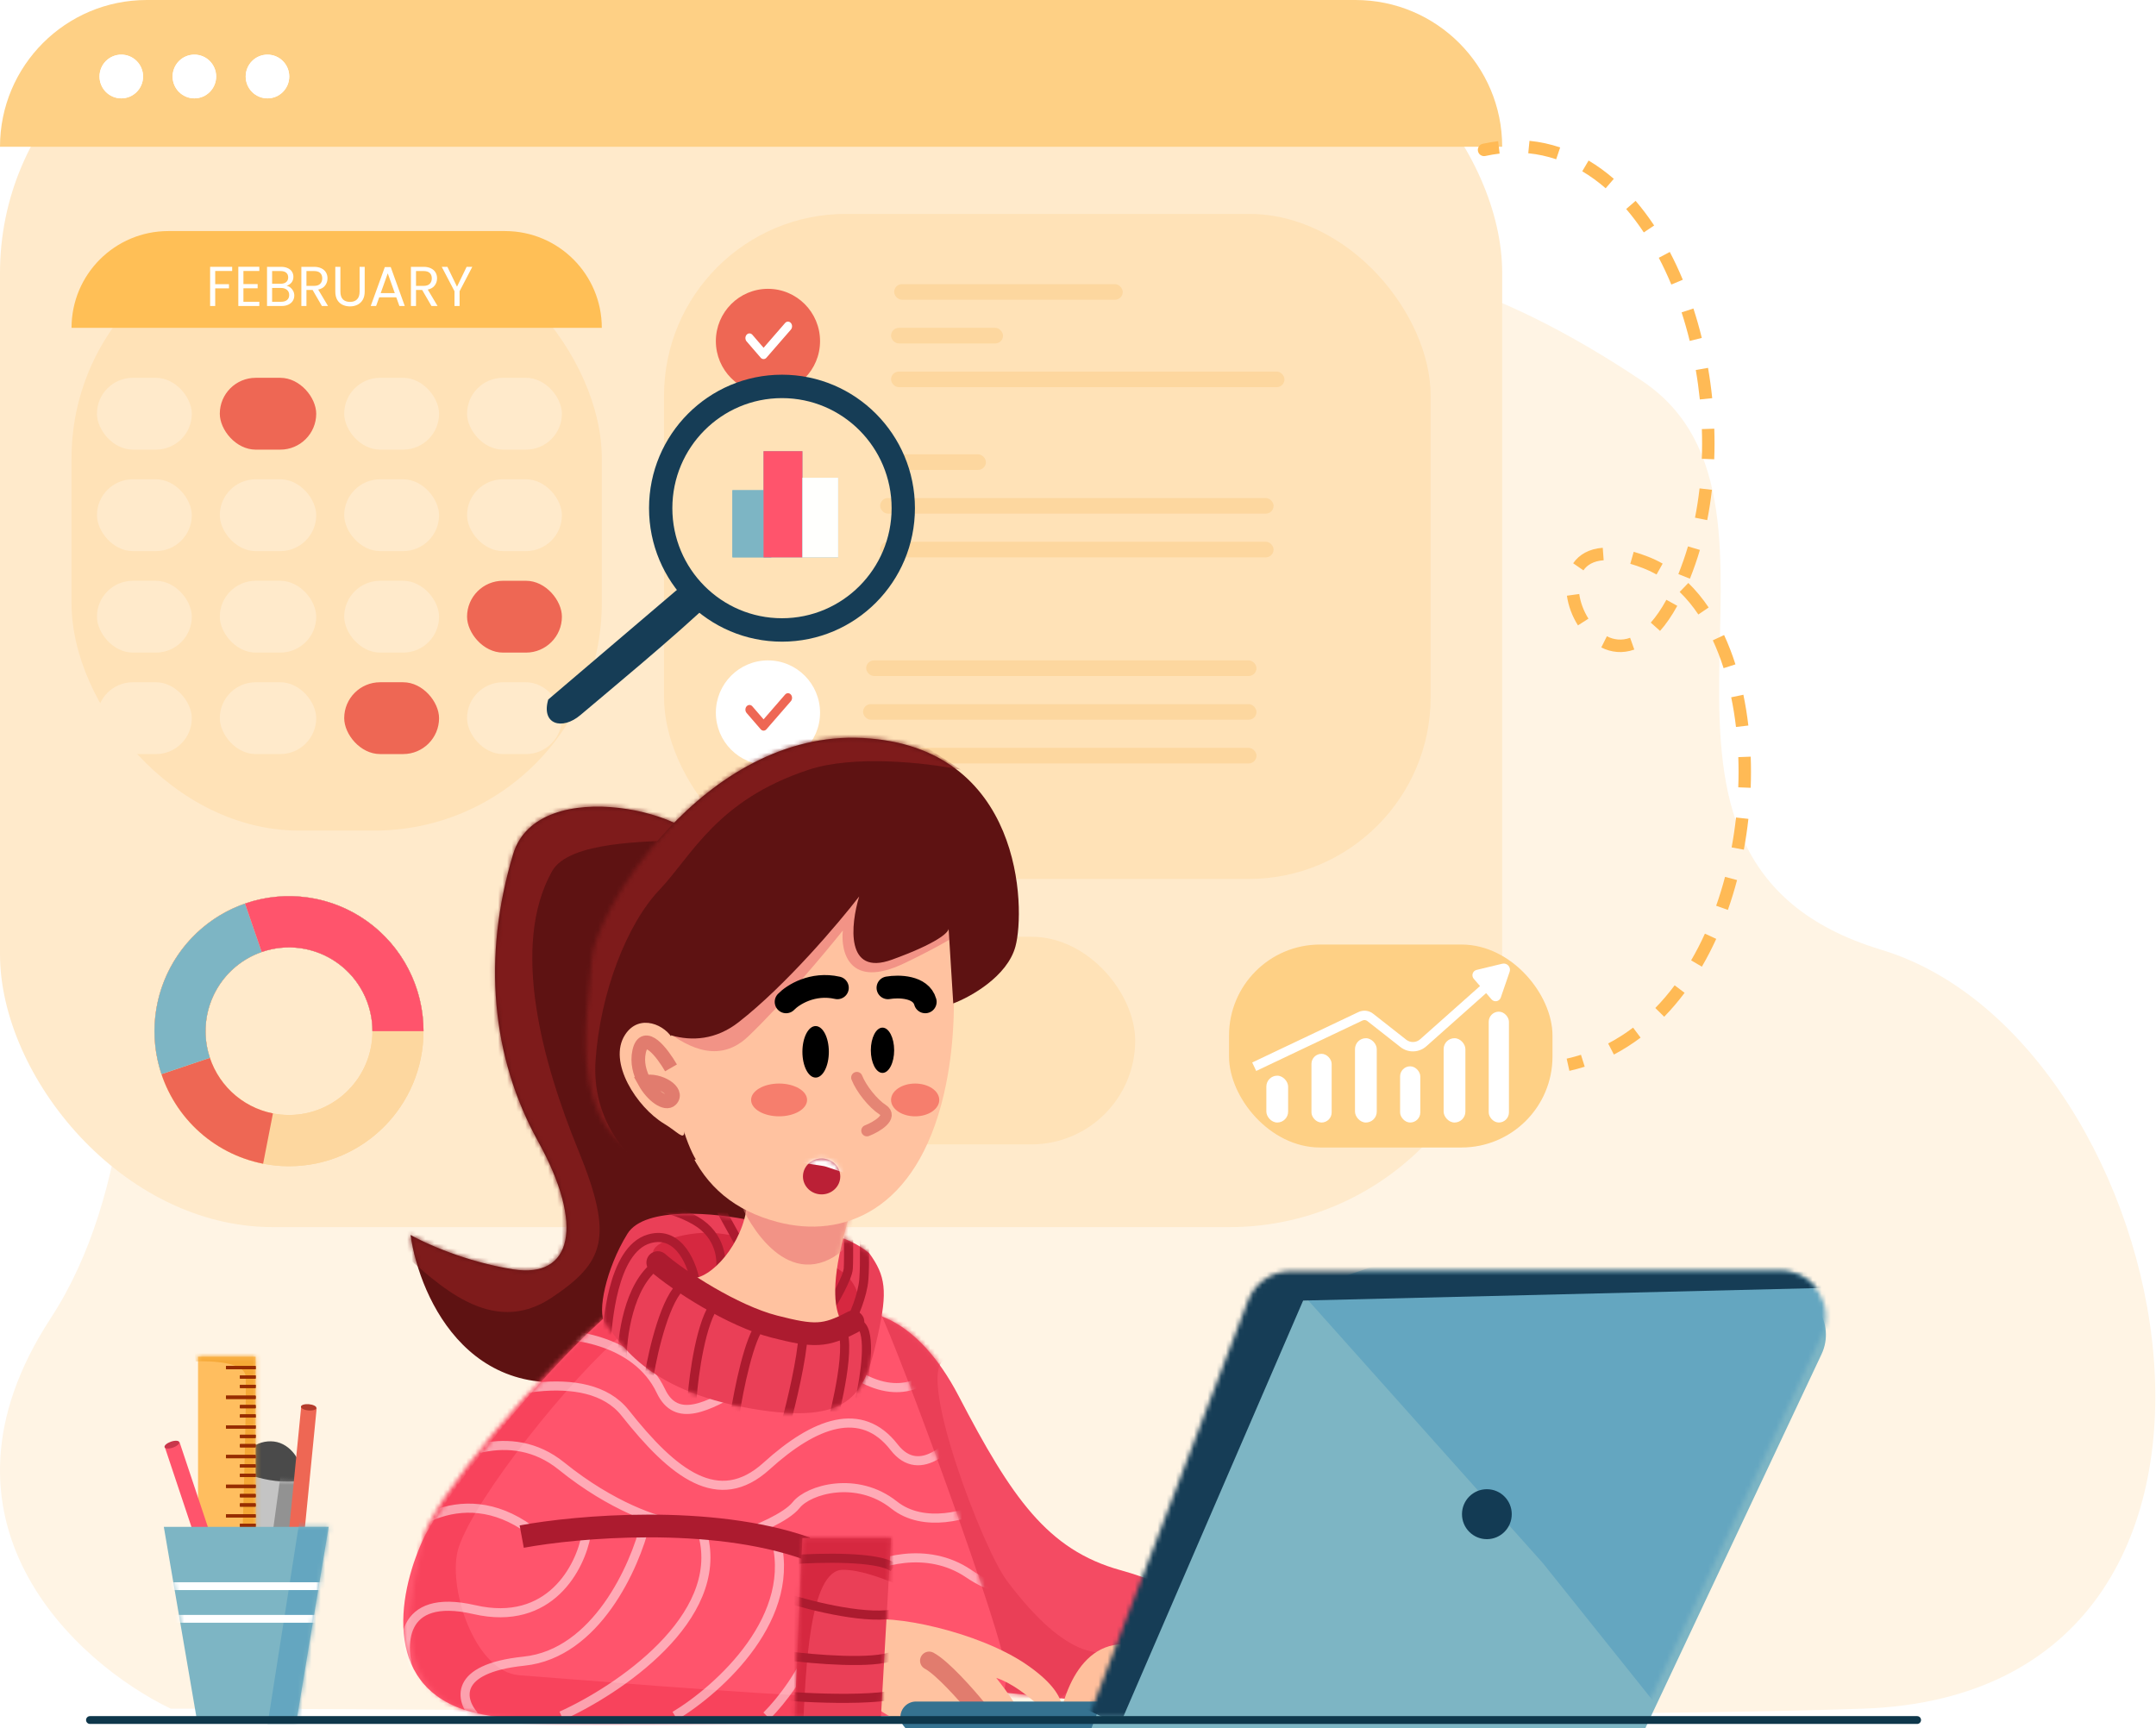 <svg width="474" height="380" viewBox="0 0 474 380" fill="none" xmlns="http://www.w3.org/2000/svg">
<path d="M11.136 289.872C-17.895 334.369 16.634 365.636 37.528 375.708C128.582 375.708 330.483 378.454 409.66 375.708C508.631 372.274 479.599 228.758 413.619 208.844C347.638 188.93 402.053 111.225 361.027 83.762C230.258 -3.776 208.419 153.91 71.838 142.236C9.419 136.901 47.425 234.251 11.136 289.872Z" fill="#FFF4E4"/>
<rect width="330.258" height="269.823" rx="60" fill="#FFEACB"/>
<path d="M0 32.269C0 14.447 14.447 0 32.269 0H297.989C315.811 0 330.258 14.447 330.258 32.269H0Z" fill="#FED085"/>
<ellipse cx="26.667" cy="16.821" rx="4.786" ry="4.806" fill="white"/>
<ellipse cx="26.667" cy="16.821" rx="4.786" ry="4.806" fill="white"/>
<ellipse cx="42.735" cy="16.821" rx="4.786" ry="4.806" fill="white"/>
<ellipse cx="42.735" cy="16.821" rx="4.786" ry="4.806" fill="white"/>
<ellipse cx="58.804" cy="16.821" rx="4.786" ry="4.806" fill="white"/>
<ellipse cx="58.804" cy="16.821" rx="4.786" ry="4.806" fill="white"/>
<rect x="145.984" y="47.03" width="168.548" height="146.24" rx="40" fill="#FFE2B7"/>
<rect x="196.582" y="62.478" width="50.257" height="3.433" rx="1.716" fill="#FDD79F"/>
<rect x="195.899" y="72.09" width="24.616" height="3.433" rx="1.716" fill="#FDD79F"/>
<rect x="195.899" y="81.702" width="86.496" height="3.433" rx="1.716" fill="#FDD79F"/>
<rect x="194.189" y="99.896" width="22.564" height="3.433" rx="1.716" fill="#FDD79F"/>
<rect x="193.505" y="109.508" width="86.496" height="3.433" rx="1.716" fill="#FDD79F"/>
<rect x="193.505" y="119.12" width="86.496" height="3.433" rx="1.716" fill="#FDD79F"/>
<rect x="190.428" y="145.21" width="85.812" height="3.433" rx="1.716" fill="#FDD79F"/>
<rect x="189.745" y="154.822" width="86.496" height="3.433" rx="1.716" fill="#FDD79F"/>
<rect x="189.745" y="164.434" width="86.496" height="3.433" rx="1.716" fill="#FDD79F"/>
<ellipse cx="168.836" cy="156.71" rx="11.453" ry="11.5" fill="white"/>
<ellipse cx="168.836" cy="75.008" rx="11.453" ry="11.5" fill="#EE6754"/>
<path fill-rule="evenodd" clip-rule="evenodd" d="M168.506 78.654C168.157 79.056 167.59 79.056 167.241 78.654L164.141 75.065C163.792 74.663 163.792 74.011 164.141 73.609C164.491 73.207 165.057 73.207 165.406 73.609L167.873 76.47L172.608 71.019C172.958 70.617 173.524 70.617 173.874 71.019C174.223 71.421 174.223 72.073 173.874 72.475L168.506 78.654Z" fill="white"/>
<path fill-rule="evenodd" clip-rule="evenodd" d="M168.506 160.356C168.157 160.759 167.59 160.759 167.241 160.356L164.141 156.767C163.792 156.365 163.792 155.713 164.141 155.311C164.491 154.909 165.057 154.909 165.406 155.311L167.873 158.172L172.608 152.721C172.958 152.319 173.524 152.319 173.874 152.721C174.223 153.123 174.223 153.775 173.874 154.177L168.506 160.356Z" fill="#EE6754"/>
<rect x="15.727" y="50.806" width="116.582" height="131.822" rx="50" fill="#FFE2B7"/>
<path d="M15.727 72.09C15.727 60.335 25.256 50.806 37.01 50.806H111.025C122.779 50.806 132.308 60.335 132.308 72.09H15.727Z" fill="#FFBF56"/>
<path d="M51.043 58.67V59.585H47.314V62.489H50.342V63.404H47.314V67.284H46.194V58.67H51.043Z" fill="white"/>
<path d="M53.516 59.585V62.464H56.642V63.391H53.516V66.357H57.011V67.284H52.396V58.658H57.011V59.585H53.516Z" fill="white"/>
<path d="M63.001 62.847C63.313 62.897 63.596 63.025 63.851 63.231C64.113 63.437 64.318 63.692 64.466 63.997C64.622 64.302 64.7 64.627 64.7 64.973C64.7 65.41 64.589 65.805 64.368 66.159C64.146 66.505 63.822 66.781 63.395 66.987C62.977 67.185 62.48 67.284 61.906 67.284H58.706V58.67H61.783C62.365 58.67 62.862 58.769 63.272 58.967C63.682 59.157 63.99 59.416 64.195 59.746C64.4 60.075 64.503 60.446 64.503 60.858C64.503 61.369 64.363 61.793 64.084 62.131C63.814 62.46 63.453 62.699 63.001 62.847ZM59.826 62.39H61.709C62.234 62.39 62.64 62.267 62.928 62.02C63.215 61.772 63.358 61.43 63.358 60.994C63.358 60.557 63.215 60.215 62.928 59.968C62.64 59.721 62.226 59.597 61.684 59.597H59.826V62.39ZM61.807 66.357C62.365 66.357 62.8 66.225 63.112 65.962C63.424 65.698 63.58 65.332 63.58 64.862C63.58 64.384 63.416 64.009 63.087 63.737C62.759 63.457 62.32 63.317 61.771 63.317H59.826V66.357H61.807Z" fill="white"/>
<path d="M70.771 67.284L68.728 63.762H67.374V67.284H66.254V58.67H69.023C69.671 58.67 70.217 58.782 70.66 59.004C71.112 59.227 71.448 59.527 71.669 59.906C71.891 60.285 72.002 60.718 72.002 61.204C72.002 61.797 71.829 62.32 71.485 62.773C71.148 63.227 70.64 63.527 69.959 63.675L72.112 67.284H70.771ZM67.374 62.86H69.023C69.63 62.86 70.086 62.712 70.389 62.415C70.693 62.11 70.845 61.706 70.845 61.204C70.845 60.693 70.693 60.298 70.389 60.017C70.094 59.737 69.639 59.597 69.023 59.597H67.374V62.86Z" fill="white"/>
<path d="M74.837 58.67V64.12C74.837 64.887 75.022 65.455 75.391 65.826C75.769 66.197 76.29 66.382 76.954 66.382C77.611 66.382 78.124 66.197 78.493 65.826C78.87 65.455 79.059 64.887 79.059 64.12V58.67H80.179V64.108C80.179 64.825 80.035 65.43 79.748 65.925C79.461 66.411 79.071 66.773 78.579 67.012C78.095 67.251 77.549 67.371 76.942 67.371C76.335 67.371 75.785 67.251 75.293 67.012C74.809 66.773 74.423 66.411 74.136 65.925C73.857 65.43 73.717 64.825 73.717 64.108V58.67H74.837Z" fill="white"/>
<path d="M87.118 65.369H83.377L82.687 67.284H81.506L84.607 58.72H85.9L88.989 67.284H87.807L87.118 65.369ZM86.798 64.454L85.247 60.104L83.697 64.454H86.798Z" fill="white"/>
<path d="M94.858 67.284L92.815 63.762H91.461V67.284H90.341V58.67H93.11C93.758 58.67 94.304 58.782 94.747 59.004C95.198 59.227 95.535 59.527 95.756 59.906C95.978 60.285 96.088 60.718 96.088 61.204C96.088 61.797 95.916 62.32 95.572 62.773C95.235 63.227 94.726 63.527 94.045 63.675L96.199 67.284H94.858ZM91.461 62.86H93.11C93.717 62.86 94.172 62.712 94.476 62.415C94.78 62.11 94.931 61.706 94.931 61.204C94.931 60.693 94.78 60.298 94.476 60.017C94.181 59.737 93.725 59.597 93.11 59.597H91.461V62.86Z" fill="white"/>
<path d="M103.835 58.67L101.041 64.034V67.284H99.921V64.034L97.115 58.67H98.358L100.475 63.033L102.592 58.67H103.835Z" fill="white"/>
<rect x="21.314" y="83.075" width="20.855" height="15.791" rx="7.896" fill="#FFEACB"/>
<rect x="48.323" y="83.075" width="21.197" height="15.791" rx="7.896" fill="#EE6754"/>
<rect x="75.674" y="83.075" width="20.855" height="15.791" rx="7.896" fill="#FFEACB"/>
<rect x="102.682" y="83.075" width="20.855" height="15.791" rx="7.896" fill="#FFEACB"/>
<rect x="21.314" y="105.389" width="20.855" height="15.791" rx="7.896" fill="#FFEACB"/>
<rect x="48.323" y="105.389" width="21.197" height="15.791" rx="7.896" fill="#FFEACB"/>
<rect x="75.674" y="105.389" width="20.855" height="15.791" rx="7.896" fill="#FFEACB"/>
<rect x="102.682" y="105.389" width="20.855" height="15.791" rx="7.896" fill="#FFEACB"/>
<rect x="21.314" y="127.703" width="20.855" height="15.791" rx="7.896" fill="#FFEACB"/>
<rect x="48.323" y="127.703" width="21.197" height="15.791" rx="7.896" fill="#FFEACB"/>
<rect x="75.674" y="127.703" width="20.855" height="15.791" rx="7.896" fill="#FFEACB"/>
<rect x="102.682" y="127.703" width="20.855" height="15.791" rx="7.896" fill="#EE6754"/>
<rect x="21.314" y="150.016" width="20.855" height="15.791" rx="7.896" fill="#FFEACB"/>
<rect x="48.323" y="150.016" width="21.197" height="15.791" rx="7.896" fill="#FFEACB"/>
<rect x="75.674" y="150.016" width="20.855" height="15.791" rx="7.896" fill="#EE6754"/>
<rect x="102.682" y="150.016" width="20.855" height="15.791" rx="7.896" fill="#FFEACB"/>
<rect x="155.556" y="205.972" width="94.018" height="45.657" rx="22.828" fill="#FFE2B7"/>
<rect x="161.026" y="107.792" width="8.547" height="14.761" fill="#7DB5C4"/>
<rect x="161.026" y="107.792" width="8.547" height="14.761" fill="#7DB5C4"/>
<rect x="167.864" y="99.21" width="8.547" height="23.343" fill="#7DB5C4"/>
<rect x="167.864" y="99.21" width="8.547" height="23.343" fill="#FF546C"/>
<rect x="176.411" y="105.046" width="7.863" height="17.508" fill="#7DB5C4"/>
<rect x="176.411" y="105.046" width="7.863" height="17.508" fill="#FFFFFD"/>
<path d="M93.11 226.741C93.11 243.14 79.87 256.435 63.537 256.435C47.204 256.435 33.964 243.14 33.964 226.741C33.964 210.341 47.204 197.046 63.537 197.046C79.87 197.046 93.11 210.341 93.11 226.741ZM45.19 226.741C45.19 236.915 53.404 245.163 63.537 245.163C73.67 245.163 81.884 236.915 81.884 226.741C81.884 216.566 73.67 208.318 63.537 208.318C53.404 208.318 45.19 216.566 45.19 226.741Z" fill="#FDD79F"/>
<path d="M93.11 226.741C93.11 243.14 79.87 256.435 63.537 256.435C47.204 256.435 33.964 243.14 33.964 226.741C33.964 210.341 47.204 197.046 63.537 197.046C79.87 197.046 93.11 210.341 93.11 226.741ZM45.19 226.741C45.19 236.915 53.404 245.163 63.537 245.163C73.67 245.163 81.884 236.915 81.884 226.741C81.884 216.566 73.67 208.318 63.537 208.318C53.404 208.318 45.19 216.566 45.19 226.741Z" fill="#FDD79F"/>
<path d="M93.11 226.741C93.11 221.112 91.517 215.6 88.516 210.846C85.516 206.091 81.231 202.292 76.162 199.889C71.094 197.486 65.449 196.579 59.886 197.273C54.324 197.968 49.073 200.236 44.745 203.813C40.416 207.389 37.19 212.127 35.441 217.475C33.692 222.822 33.492 228.559 34.865 234.015C36.239 239.472 39.128 244.425 43.197 248.296C47.266 252.167 52.347 254.797 57.848 255.88L60.007 244.819C56.595 244.147 53.442 242.516 50.918 240.114C48.393 237.712 46.601 234.64 45.749 231.254C44.897 227.868 45.02 224.31 46.106 220.992C47.191 217.674 49.193 214.735 51.878 212.516C54.563 210.297 57.821 208.89 61.272 208.459C64.723 208.028 68.225 208.591 71.37 210.081C74.515 211.572 77.173 213.93 79.034 216.879C80.896 219.829 81.884 223.249 81.884 226.741H93.11Z" fill="#FDD79F"/>
<path d="M93.11 226.741C93.11 221.112 91.517 215.6 88.516 210.846C85.516 206.091 81.231 202.292 76.162 199.889C71.094 197.486 65.449 196.579 59.886 197.273C54.324 197.968 49.073 200.236 44.745 203.813C40.416 207.389 37.19 212.127 35.441 217.475C33.692 222.822 33.492 228.559 34.865 234.015C36.239 239.472 39.128 244.425 43.197 248.296C47.266 252.167 52.347 254.797 57.848 255.88L60.007 244.819C56.595 244.147 53.442 242.516 50.918 240.114C48.393 237.712 46.601 234.64 45.749 231.254C44.897 227.868 45.02 224.31 46.106 220.992C47.191 217.674 49.193 214.735 51.878 212.516C54.563 210.297 57.821 208.89 61.272 208.459C64.723 208.028 68.225 208.591 71.37 210.081C74.515 211.572 77.173 213.93 79.034 216.879C80.896 219.829 81.884 223.249 81.884 226.741H93.11Z" fill="#EE6754"/>
<path d="M93.11 226.741C93.11 222.436 92.178 218.184 90.379 214.277C88.579 210.37 85.956 206.903 82.69 204.115C79.423 201.328 75.593 199.286 71.463 198.133C67.333 196.979 63.003 196.741 58.772 197.434C54.542 198.128 50.512 199.736 46.962 202.149C43.412 204.561 40.426 207.72 38.213 211.406C35.999 215.092 34.61 219.217 34.141 223.495C33.673 227.773 34.136 232.103 35.499 236.184L46.142 232.599C45.296 230.068 45.009 227.381 45.3 224.727C45.59 222.073 46.452 219.513 47.825 217.227C49.199 214.94 51.051 212.98 53.254 211.484C55.456 209.987 57.956 208.989 60.581 208.559C63.206 208.128 65.892 208.276 68.454 208.992C71.016 209.708 73.393 210.974 75.419 212.704C77.446 214.433 79.073 216.584 80.19 219.008C81.306 221.432 81.884 224.07 81.884 226.741H93.11Z" fill="#FDD79F"/>
<path d="M93.11 226.741C93.11 222.436 92.178 218.184 90.379 214.277C88.579 210.37 85.956 206.903 82.69 204.115C79.423 201.328 75.593 199.286 71.463 198.133C67.333 196.979 63.003 196.741 58.772 197.434C54.542 198.128 50.512 199.736 46.962 202.149C43.412 204.561 40.426 207.72 38.213 211.406C35.999 215.092 34.61 219.217 34.141 223.495C33.673 227.773 34.136 232.103 35.499 236.184L46.142 232.599C45.296 230.068 45.009 227.381 45.3 224.727C45.59 222.073 46.452 219.513 47.825 217.227C49.199 214.94 51.051 212.98 53.254 211.484C55.456 209.987 57.956 208.989 60.581 208.559C63.206 208.128 65.892 208.276 68.454 208.992C71.016 209.708 73.393 210.974 75.419 212.704C77.446 214.433 79.073 216.584 80.19 219.008C81.306 221.432 81.884 224.07 81.884 226.741H93.11Z" fill="#7DB5C4"/>
<path d="M93.11 226.741C93.11 222.007 91.983 217.343 89.823 213.136C87.663 208.928 84.533 205.3 80.694 202.554C76.854 199.808 72.417 198.024 67.751 197.349C63.085 196.675 58.326 197.13 53.871 198.677L57.54 209.33C60.304 208.37 63.257 208.088 66.151 208.506C69.046 208.924 71.799 210.032 74.181 211.735C76.563 213.439 78.505 215.69 79.845 218.3C81.185 220.91 81.884 223.804 81.884 226.741H93.11Z" fill="#FDD79F"/>
<path d="M93.11 226.741C93.11 222.007 91.983 217.343 89.823 213.136C87.663 208.928 84.533 205.3 80.694 202.554C76.854 199.808 72.417 198.024 67.751 197.349C63.085 196.675 58.326 197.13 53.871 198.677L57.54 209.33C60.304 208.37 63.257 208.088 66.151 208.506C69.046 208.924 71.799 210.032 74.181 211.735C76.563 213.439 78.505 215.69 79.845 218.3C81.185 220.91 81.884 223.804 81.884 226.741H93.11Z" fill="#FF546C"/>
<path d="M210.771 306.974C201.471 289.123 190.258 287.407 185.813 288.78H182.394L209.232 370.997L246.326 374.773L263.762 355.034C263.306 353.26 259.181 348.82 246.326 345.25C230.258 340.788 222.395 329.287 210.771 306.974Z" fill="#F44B63"/>
<mask id="mask0_81_3467" style="mask-type:alpha" maskUnits="userSpaceOnUse" x="182" y="288" width="82" height="87">
<path d="M210.771 306.974C201.471 289.123 190.258 287.406 185.813 288.78H182.394L209.232 370.997L246.326 374.773L263.762 355.034C263.306 353.26 259.181 348.82 246.326 345.25C230.258 340.787 222.395 329.287 210.771 306.974Z" fill="#F44B63"/>
</mask>
<g mask="url(#mask0_81_3467)">
<path d="M221.369 347.577C235.386 366.286 242.395 362.682 243.42 363.712L230.942 375.555C226.098 374.354 216.343 371.779 216.07 371.092C215.796 370.406 195.215 316.109 184.958 289.047L197.95 285.614C202.907 288.818 211.728 296.016 207.352 299.174C201.882 303.122 216.025 340.445 221.369 347.577Z" fill="#EA3F57"/>
</g>
<path d="M112.821 187.79C118.291 169.665 155.215 178.865 155.215 187.79C182.565 226.238 172.993 289.403 134.702 301.761C104.069 311.648 92.308 285.741 90.257 271.552C93.448 273.383 102.428 277.457 112.821 279.105C125.813 281.164 128.548 269.493 118.291 250.955C108.035 232.418 105.984 210.447 112.821 187.79Z" fill="#5E1212"/>
<mask id="mask1_81_3467" style="mask-type:alpha" maskUnits="userSpaceOnUse" x="90" y="177" width="81" height="127">
<path d="M112.821 187.79C118.291 169.665 155.215 178.865 155.215 187.79C182.565 226.238 172.993 289.403 134.702 301.761C104.069 311.648 92.308 285.741 90.257 271.552C93.448 273.383 102.428 277.457 112.821 279.105C125.813 281.164 128.548 269.493 118.291 250.955C108.035 232.418 105.984 210.447 112.821 187.79Z" fill="#5E1212"/>
</mask>
<g mask="url(#mask1_81_3467)">
<path d="M121.368 285.284C107.864 294.368 96.069 281.965 88.206 275.328L72.137 232.418L112.138 163.074L149.403 173.716V184.701C142.679 185.159 125.127 184.861 121.368 191.567C112.138 208.031 119.317 233.791 127.18 253.015C135.044 272.239 132.818 277.582 121.368 285.284Z" fill="#7E1B1B"/>
</g>
<path d="M92.992 338.556C96.556 330.806 118.519 301.367 136.411 286.72C154.132 284.832 190.326 282.498 193.334 288.265C197.095 295.474 221.027 360.355 221.198 367.736C221.335 373.64 217.779 379.236 218.634 376.661L186.326 377.519C161.767 377.92 121.026 380.506 104.616 376.661C84.103 371.855 87.18 351.195 92.992 338.556Z" fill="#FF546C"/>
<mask id="mask2_81_3467" style="mask-type:alpha" maskUnits="userSpaceOnUse" x="90" y="284" width="132" height="95">
<path d="M92.992 338.556C94.633 330.18 118.519 301.367 136.411 286.72C154.132 284.832 190.326 282.498 193.334 288.265C197.095 295.474 221.027 360.355 221.198 367.736C221.335 373.64 217.779 379.236 218.634 376.661L186.326 377.519C161.767 377.92 121.026 380.506 104.616 376.661C84.103 371.855 90.941 349.026 92.992 338.556Z" fill="#FF546C"/>
</mask>
<g mask="url(#mask2_81_3467)">
<path d="M100.855 340.21C104.502 329.224 125.585 302.791 137.095 293.179L125.129 282.881L88.547 313.433L63.248 375.225L173.676 389.986L184.616 373.165C163.648 372.479 122.12 368.908 114.189 368.359C104.274 367.673 98.12 348.448 100.855 340.21Z" fill="#F8435C"/>
</g>
<mask id="mask3_81_3467" style="mask-type:alpha" maskUnits="userSpaceOnUse" x="88" y="284" width="134" height="95">
<path d="M92.992 338.556C96.556 330.806 118.519 301.367 136.411 286.72C154.132 284.832 190.326 282.498 193.334 288.265C197.095 295.474 221.027 360.355 221.198 367.736C221.335 373.64 217.779 379.236 218.634 376.661L186.326 377.519C161.767 377.92 121.026 380.506 104.616 376.661C84.103 371.855 87.18 351.195 92.992 338.556Z" fill="#FF546C"/>
</mask>
<g mask="url(#mask3_81_3467)">
<path d="M97.778 310.674C107.465 306.211 128.958 299.964 137.437 310.674C148.035 324.062 157.95 331.958 168.548 322.346C179.146 312.734 189.403 308.958 196.582 318.226C202.326 325.641 209.916 317.425 212.993 312.391M93.334 324.406C98.69 319.943 112.206 313.283 123.42 322.346C134.633 331.409 144.73 334.59 148.377 335.048L163.078 337.451C166.155 336.421 172.856 333.674 175.044 330.928C177.779 327.495 188.377 324.406 196.582 330.928C203.147 336.146 212.993 333.102 217.095 330.928M117.949 293.51C124.787 292.823 139.83 294.334 145.3 305.868C152.138 320.286 172.651 290.764 185.984 300.719C196.651 308.683 203.648 304.037 205.813 300.719M83.078 342.6C88.206 335.62 102.36 324.818 117.949 337.451M90.257 368.69C87.978 362.167 87.59 350.083 104.274 353.928C120.958 357.773 127.636 344.545 128.89 337.451M104.274 377.272C101.311 373.953 99.351 366.904 115.214 365.257C131.078 363.609 139.602 344.431 141.881 335.048M123.42 377.272C135.841 371.665 159.454 355.851 154.531 337.451M148.377 377.272C158.064 371.436 176.001 355.301 170.257 337.451M168.548 377.272C175.36 370.406 186.675 353.448 177.437 340.54M188.377 346.033C192.708 343.401 203.694 339.716 212.993 346.033C222.292 352.349 228.719 348.665 230.771 346.033" stroke="white" stroke-opacity="0.5" stroke-width="2"/>
</g>
<path d="M137.95 271.272C141.779 265.093 157.665 266.752 165.129 268.354C180.309 270.689 185.813 271.272 191.112 275.563C194.702 280.541 195.181 283.836 192.993 293.586C190.258 305.772 187.959 313.678 165.129 309.72C141.368 305.601 136.069 294.616 132.992 290.839C131.26 288.714 133.163 278.996 137.95 271.272Z" fill="#EA3F57"/>
<path d="M143.591 275.659C144.001 277.856 150.485 281.609 153.676 283.211L169.574 290.935C174.702 291.507 185.334 292.308 186.839 290.935C188.719 289.219 190.069 285.726 187.181 281.666C182.907 275.659 164.958 272.054 157.95 271.196C151.858 270.45 143.078 272.913 143.591 275.659Z" fill="#D62840"/>
<mask id="mask4_81_3467" style="mask-type:alpha" maskUnits="userSpaceOnUse" x="132" y="266" width="63" height="45">
<path d="M137.95 271.272C141.779 265.093 157.665 266.752 165.129 268.354C180.309 270.689 185.813 271.272 191.112 275.563C194.702 280.541 195.181 283.836 192.993 293.586C190.258 305.772 187.959 313.678 165.129 309.72C141.368 305.601 136.069 294.616 132.992 290.839C131.26 288.714 133.163 278.996 137.95 271.272Z" fill="#EA3F57"/>
</mask>
<g mask="url(#mask4_81_3467)">
<path d="M136.753 299.346C136.696 294.139 138.155 282.593 144.445 278.062M142.736 302.264C143.648 296.771 146.394 285.134 150.086 282.525M152.138 307.585C152.537 302.149 154.155 290.317 157.437 286.472M161.54 311.189C162.394 305.639 164.753 293.887 167.351 291.279M172.822 312.734C173.961 308.557 176.309 298.831 176.582 293.338M183.078 312.734C183.249 311.189 187.864 294.54 184.446 291.279M186.668 291.279C187.636 289.448 189.642 284.893 189.916 281.323C190.189 277.753 190.03 272.283 189.916 269.995M189.061 307.585C190.144 302.836 191.659 292.926 189.061 291.279M133.334 293.338C133.676 292.137 134.36 274.801 142.736 272.398C149.437 270.475 152.366 278.348 152.992 282.525M158.292 279.778C158.861 277.375 158.599 271.746 152.992 268.45C147.386 265.154 141.653 264.903 139.488 265.189M162.736 273.771L157.437 264.159M182.052 288.189C183.477 285.958 186.36 280.98 186.497 278.92C186.634 276.86 186.554 268.908 186.497 265.189" stroke="#AC1B2F" stroke-width="2"/>
</g>
<path d="M152.65 281.056C157.489 280.367 164.317 271.787 164.317 263.277C174.716 255.129 193.793 244.412 186.918 266.719C178.323 294.603 190.101 290.128 182.939 293.054C177.209 295.395 162.938 289.44 156.519 286.169C154.503 283.989 147.812 281.744 152.65 281.056Z" fill="#FFC2A0"/>
<mask id="mask5_81_3467" style="mask-type:alpha" maskUnits="userSpaceOnUse" x="150" y="255" width="38" height="42">
<path d="M152.141 282.696C156.956 282.008 163.751 273.428 163.751 264.917C174.098 256.77 193.168 246.486 186.326 268.793C177.773 296.677 192.427 292.987 185.3 295.913C179.598 298.254 162.378 291.08 155.99 287.81C153.984 285.629 147.326 283.385 152.141 282.696Z" fill="#FFC2A0"/>
</mask>
<g mask="url(#mask5_81_3467)">
<path d="M181.236 277.381C169.883 281.673 162.22 264.333 162.078 262.616H161.368C170.971 259.869 190.347 254.375 191.028 254.375C191.879 254.375 192.589 273.089 181.236 277.381Z" fill="#F29386"/>
</g>
<path d="M144.616 277.623C149.061 281.514 160.998 289.328 170.257 291.698C178.975 293.929 181.369 293.929 187.522 290.668" stroke="#AC1B2F" stroke-width="5" stroke-linecap="round"/>
<path d="M170.941 268.697C152.118 263.747 145.813 247.585 147.693 219.436C158.633 172.062 191.511 181.846 206.497 194.204C208.263 199.926 212.177 220.519 207.523 240.548C201.54 266.294 185.3 272.474 170.941 268.697Z" fill="#FFC2A0"/>
<mask id="mask6_81_3467" style="mask-type:alpha" maskUnits="userSpaceOnUse" x="147" y="184" width="63" height="86">
<path d="M170.941 268.697C152.118 263.747 145.813 247.585 147.693 219.436C158.633 172.062 191.511 181.846 206.497 194.204C208.263 199.926 212.177 220.519 207.523 240.548C201.54 266.294 185.3 272.474 170.941 268.697Z" fill="#FFC2A0"/>
</mask>
<g mask="url(#mask6_81_3467)">
<path d="M164.445 227.942C157.198 234.808 149.517 228.743 146.668 226.912L142.394 212.837L186.497 191.21L215.557 201.681C214.987 202.653 210.839 206.04 198.805 211.808C186.77 217.575 184.787 209.405 185.3 204.599C181.369 209.519 171.693 221.076 164.445 227.942Z" fill="#F29386"/>
</g>
<path d="M188.89 197.122C184.388 202.958 172.787 216.655 162.394 224.757C157.365 228.677 152.107 228.951 147.522 227.651C147.249 241.913 151.055 251.804 152.992 254.966C121.026 257.712 129.744 220.637 130.086 211.025C130.428 201.413 154.531 160.391 189.745 162.279C224.958 164.167 225.471 199.869 223.249 208.107C221.471 214.699 213.391 219.207 209.574 220.637L208.552 204.221C208.535 205.03 206.059 207.414 196.069 211.025C185.813 214.733 187.01 203.301 188.89 197.122Z" fill="#5E1212"/>
<mask id="mask7_81_3467" style="mask-type:alpha" maskUnits="userSpaceOnUse" x="128" y="162" width="97" height="94">
<path d="M188.89 197.122C184.388 202.958 172.787 216.655 162.394 224.757C157.365 228.677 152.107 228.951 147.522 227.651C147.249 241.913 151.055 251.804 152.992 254.966C121.026 257.712 129.744 220.637 130.086 211.025C130.428 201.413 154.531 160.391 189.745 162.279C224.958 164.167 225.471 199.869 223.249 208.107C221.471 214.699 213.391 219.207 209.574 220.637L208.552 204.221C208.535 205.03 206.059 207.414 196.069 211.025C185.813 214.733 187.01 203.301 188.89 197.122Z" fill="#5E1212"/>
</mask>
<g mask="url(#mask7_81_3467)">
<path d="M130.941 233.104C130.12 244.913 136.525 252.672 139.83 255.075V267.776L121.368 255.075L113.847 220.403L130.941 169.253L190.087 155.522L211.283 169.253C203.306 167.651 187.693 165.979 177.779 169.253C157.504 175.948 152.138 188.134 144.958 195.686C137.779 203.238 131.967 218.343 130.941 233.104Z" fill="#7E1B1B"/>
</g>
<ellipse cx="194.018" cy="230.936" rx="2.564" ry="4.978" fill="black"/>
<ellipse cx="179.317" cy="231.279" rx="2.906" ry="5.664" fill="black"/>
<ellipse cx="171.283" cy="241.858" rx="6.154" ry="3.604" fill="#F67E6D"/>
<ellipse cx="201.198" cy="241.858" rx="5.299" ry="3.604" fill="#F67E6D"/>
<path d="M188.377 236.944C189.346 239.404 191.935 242.636 194.018 243.981C196.411 245.526 192.822 247.757 190.599 248.615" stroke="#E58574" stroke-width="2.5" stroke-linecap="round"/>
<path d="M172.822 220.294C174.303 218.749 178.634 215.969 184.104 217.205M195.215 217.205C197.551 216.804 202.463 216.861 203.42 220.294" stroke="black" stroke-width="5" stroke-linecap="round"/>
<path d="M137.437 227.503C140.582 222.697 146.44 225.386 148.035 228.705C151.283 254.623 151.967 250.675 145.984 247.07C140.053 243.497 133.505 233.511 137.437 227.503Z" fill="#FFC2A0"/>
<path d="M147.522 234.808C145.642 231.547 141.608 226.26 140.514 231.203C139.991 233.566 140.618 235.955 141.697 237.897M141.697 237.897C143.439 241.035 146.361 243.011 147.522 241.845C149.403 239.957 144.931 237.211 141.697 237.897Z" stroke="#E17C6E" stroke-width="3"/>
<path d="M114.702 337.87C126.781 335.638 156.206 333.029 177.266 340.444" stroke="#AC1B2F" stroke-width="5"/>
<g filter="url(#filter0_i_81_3467)">
<path d="M220.685 360.012C210.292 352.871 190.998 348.683 184.275 350.4C183.876 356.464 184.86 367.727 189.061 370.482C197.437 375.974 215.215 374.944 218.976 373.915C221.984 373.091 215.785 365.161 214.018 362.929C220.685 365.161 227.181 373.114 227.523 372.713C228.491 371.626 231.078 367.152 220.685 360.012Z" fill="#FFC2A0"/>
</g>
<path d="M214.873 375.631C212.537 372.77 207.146 366.671 204.275 365.161" stroke="#E17C6E" stroke-width="4" stroke-linecap="round"/>
<path d="M174.702 377.519L176.411 338.213H195.899L193.676 377.519H174.702Z" fill="#EA3F57"/>
<mask id="mask8_81_3467" style="mask-type:alpha" maskUnits="userSpaceOnUse" x="174" y="338" width="22" height="40">
<path d="M174.702 377.519L176.411 338.213H195.899L193.676 377.519H174.702Z" fill="#EA3F57"/>
</mask>
<g mask="url(#mask8_81_3467)">
<path d="M185.3 345.174C177.916 345.174 177.152 367.431 176.582 379.16C174.645 378.416 170.531 376.551 169.574 375.04C168.616 373.53 165.528 344.774 164.104 330.585L197.779 327.667L204.958 350.152C202.565 351.697 192.685 345.174 185.3 345.174Z" fill="#D62840"/>
</g>
<mask id="mask9_81_3467" style="mask-type:alpha" maskUnits="userSpaceOnUse" x="174" y="338" width="22" height="40">
<path d="M174.702 377.519L176.411 338.213H195.899L193.676 377.519H174.702Z" fill="#EA3F57"/>
</mask>
<g mask="url(#mask9_81_3467)">
<path d="M174.189 342.943C180.229 342.485 193.129 342.188 196.411 344.659M172.822 351.353C178.52 353.184 191.42 356.4 197.437 354.615M172.822 364.055C178.918 364.856 192.172 365.977 196.411 364.055M170.77 372.637C171.796 373.152 195.557 374.525 198.805 371.779" stroke="#AC1B2F" stroke-width="2"/>
</g>
<g filter="url(#filter1_i_81_3467)">
<path d="M251.625 353.317C237.95 348.923 233.164 364.074 232.48 372.198L259.831 369.109C262.794 365.676 265.301 357.711 251.625 353.317Z" fill="#FFBF9C"/>
</g>
<ellipse cx="180.632" cy="258.679" rx="4.103" ry="3.948" fill="#BB2036"/>
<mask id="mask10_81_3467" style="mask-type:alpha" maskUnits="userSpaceOnUse" x="176" y="254" width="9" height="9">
<ellipse cx="180.632" cy="258.679" rx="4.103" ry="3.948" fill="#BB2036"/>
</mask>
<g mask="url(#mask10_81_3467)">
<path d="M188.495 253.358V258.851L181.726 256.573C181.453 256.481 181.172 256.413 180.888 256.37L172.427 255.075V249.239L188.495 253.358Z" fill="#FFFBFB"/>
</g>
<g filter="url(#filter2_i_81_3467)">
<rect x="197.95" y="370.139" width="161.71" height="6.866" rx="3.433" fill="#357290"/>
</g>
<g filter="url(#filter3_i_81_3467)">
<path d="M274.396 285.94C275.877 282.068 279.592 279.511 283.737 279.511H391.418C398.749 279.511 403.588 287.139 400.464 293.772L360.936 377.691H239.318L274.396 285.94Z" fill="#7DB5C4"/>
</g>
<mask id="mask11_81_3467" style="mask-type:alpha" maskUnits="userSpaceOnUse" x="239" y="279" width="163" height="99">
<path d="M274.396 285.94C275.877 282.068 279.592 279.511 283.737 279.511H391.418C398.749 279.511 403.588 287.139 400.464 293.772L360.936 377.691H239.318L274.396 285.94Z" fill="#7DB5C4"/>
</mask>
<g mask="url(#mask11_81_3467)">
<path d="M339.147 343.642L285.813 283.911L405.472 243.403L437.609 289.403L372.652 385.523L339.147 343.642Z" fill="#64A6C0"/>
</g>
<mask id="mask12_81_3467" style="mask-type:alpha" maskUnits="userSpaceOnUse" x="239" y="279" width="163" height="99">
<path d="M274.396 285.94C275.877 282.068 279.592 279.511 283.737 279.511H391.418C398.749 279.511 403.588 287.139 400.464 293.772L360.936 377.691H239.318L274.396 285.94Z" fill="#7DB5C4"/>
</mask>
<g mask="url(#mask12_81_3467)">
<path d="M286.497 285.97L246.155 379.344L229.232 371.264L240.685 259.881H428.036V282.537L286.497 285.97Z" fill="#163D56"/>
</g>
<g filter="url(#filter4_d_81_3467)">
<ellipse cx="328.891" cy="328.944" rx="5.47" ry="5.493" fill="#133B54"/>
</g>
<rect x="270.205" y="207.688" width="71.112" height="44.627" rx="20" fill="#FED085"/>
<path d="M328.686 219.067L324.785 214.548C324.701 214.45 324.749 214.298 324.874 214.268L330.52 212.907C330.783 212.844 331.011 213.097 330.923 213.353L328.977 219.01C328.934 219.135 328.773 219.167 328.686 219.067Z" fill="white"/>
<path fill-rule="evenodd" clip-rule="evenodd" d="M330.281 211.906C331.331 211.652 332.245 212.664 331.893 213.689L329.946 219.347C329.646 220.221 328.515 220.441 327.911 219.741L326.728 218.371L313.58 230.061C311.975 231.488 309.584 231.561 307.895 230.235L300.612 224.513C300.307 224.273 299.893 224.226 299.542 224.393L276.178 235.483L275.301 233.621L298.665 222.531C299.717 222.031 300.96 222.17 301.876 222.89L309.159 228.612C310.068 229.327 311.356 229.287 312.22 228.519L325.385 216.815L324.01 215.222C323.422 214.541 323.762 213.477 324.634 213.267L330.281 211.906ZM330.759 213.909L330.76 213.908L330.6 213.241L330.76 213.908C330.759 213.908 330.759 213.908 330.759 213.909ZM329.954 213.017L329.953 213.019C329.953 213.018 329.953 213.017 329.954 213.017ZM329.546 214.201L326.481 214.94L328.491 217.269L329.546 214.201Z" fill="white"/>
<rect x="278.41" y="236.524" width="4.786" height="10.299" rx="2.393" fill="white"/>
<rect x="288.324" y="231.718" width="4.444" height="15.105" rx="2.222" fill="white"/>
<rect x="297.897" y="228.285" width="4.786" height="18.538" rx="2.393" fill="white"/>
<rect x="307.812" y="234.464" width="4.444" height="12.358" rx="2.222" fill="white"/>
<rect x="317.384" y="228.285" width="4.786" height="18.538" rx="2.393" fill="white"/>
<rect x="327.299" y="222.45" width="4.444" height="24.373" rx="2.222" fill="white"/>
<path fill-rule="evenodd" clip-rule="evenodd" d="M171.92 135.941C185.232 135.941 196.023 125.106 196.023 111.74C196.023 98.374 185.232 87.538 171.92 87.538C158.609 87.538 147.818 98.374 147.818 111.74C147.818 125.106 158.609 135.941 171.92 135.941ZM171.92 141.091C188.064 141.091 201.151 127.95 201.151 111.74C201.151 95.53 188.064 82.389 171.92 82.389C155.777 82.389 142.69 95.53 142.69 111.74C142.69 127.95 155.777 141.091 171.92 141.091Z" fill="#163D56"/>
<path d="M120.534 153.807L149.999 128.703L157.116 131.565C149.242 139.272 131.872 153.59 127.619 157.218C123.576 160.668 118.925 159.286 120.534 153.807Z" fill="#163D56"/>
<rect width="13.676" height="32.267" rx="6.838" transform="matrix(0.993 0.117 -0.116 0.993 53.444 316.167)" fill="#4A4A4A"/>
<mask id="mask13_81_3467" style="mask-type:alpha" maskUnits="userSpaceOnUse" x="50" y="316" width="17" height="34">
<rect width="13.676" height="32.267" rx="6.838" transform="matrix(0.993 0.117 -0.116 0.993 53.444 316.167)" fill="#4A4A4A"/>
</mask>
<g mask="url(#mask13_81_3467)">
<path d="M66.272 325.607C58.238 326.637 51.4 323.033 50.374 322.003C50.374 330.585 50.511 347.955 51.058 348.779C51.605 349.603 60.517 348.779 64.904 348.264C68.038 340.369 72.699 324.783 66.272 325.607Z" fill="#C4C4C4"/>
</g>
<mask id="mask14_81_3467" style="mask-type:alpha" maskUnits="userSpaceOnUse" x="50" y="322" width="20" height="28">
<path d="M66.272 325.607C58.238 326.637 51.4 323.033 50.374 322.003C50.374 330.585 50.511 347.955 51.058 348.779C51.605 349.603 60.517 348.779 64.904 348.264C68.038 340.369 72.699 324.783 66.272 325.607Z" fill="#C4C4C4"/>
</mask>
<g mask="url(#mask14_81_3467)">
<mask id="mask15_81_3467" style="mask-type:alpha" maskUnits="userSpaceOnUse" x="50" y="322" width="18" height="28">
<path d="M66.272 325.607C58.502 323.312 51.4 323.033 50.374 322.003C50.374 330.585 50.511 347.955 51.058 348.779C51.605 349.603 60.517 348.779 64.904 348.264C62.34 340.712 69.178 326.465 66.272 325.607Z" fill="#C4C4C4"/>
</mask>
<g mask="url(#mask15_81_3467)">
<rect width="6.154" height="31.237" transform="matrix(0.991 0.137 -0.136 0.991 62.096 321.384)" fill="#929292"/>
</g>
</g>
<rect x="43.537" y="298.316" width="12.65" height="72.433" fill="#FFBE5F"/>
<mask id="mask16_81_3467" style="mask-type:alpha" maskUnits="userSpaceOnUse" x="43" y="298" width="14" height="73">
<rect x="43.537" y="298.316" width="12.65" height="72.433" fill="#FFBE5F"/>
</mask>
<g mask="url(#mask16_81_3467)">
<path d="M53.964 302.435C53.554 299.552 46.5 299.174 43.024 299.346L42.511 294.883L58.751 295.398L59.093 357.361L52.597 359.764C53.224 341.856 54.374 305.319 53.964 302.435Z" fill="#F5A836"/>
</g>
<path d="M49.691 300.376H56.186V301.062H49.691V300.376Z" fill="#972D00"/>
<path d="M49.691 300.376H56.186V301.062H49.691V300.376Z" fill="#972D00"/>
<path d="M49.691 300.376H56.186V301.062H49.691V300.376Z" fill="#972D00"/>
<path d="M52.768 302.435H56.186V303.122H52.768V302.435Z" fill="#972D00"/>
<path d="M52.768 302.435H56.186V303.122H52.768V302.435Z" fill="#972D00"/>
<path d="M52.768 302.435H56.186V303.122H52.768V302.435Z" fill="#972D00"/>
<path d="M52.768 304.495H56.186V305.182H52.768V304.495Z" fill="#972D00"/>
<path d="M52.768 304.495H56.186V305.182H52.768V304.495Z" fill="#972D00"/>
<path d="M52.768 304.495H56.186V305.182H52.768V304.495Z" fill="#972D00"/>
<path d="M49.691 306.898H56.186V307.585H49.691V306.898Z" fill="#972D00"/>
<path d="M49.691 306.898H56.186V307.585H49.691V306.898Z" fill="#972D00"/>
<path d="M49.691 306.898H56.186V307.585H49.691V306.898Z" fill="#972D00"/>
<path d="M52.768 308.958H56.186V309.644H52.768V308.958Z" fill="#972D00"/>
<path d="M52.768 308.958H56.186V309.644H52.768V308.958Z" fill="#972D00"/>
<path d="M52.768 308.958H56.186V309.644H52.768V308.958Z" fill="#972D00"/>
<path d="M52.768 311.017H56.186V311.704H52.768V311.017Z" fill="#972D00"/>
<path d="M52.768 311.017H56.186V311.704H52.768V311.017Z" fill="#972D00"/>
<path d="M52.768 311.017H56.186V311.704H52.768V311.017Z" fill="#972D00"/>
<path d="M49.691 313.42H56.186V314.107H49.691V313.42Z" fill="#972D00"/>
<path d="M49.691 313.42H56.186V314.107H49.691V313.42Z" fill="#972D00"/>
<path d="M49.691 313.42H56.186V314.107H49.691V313.42Z" fill="#972D00"/>
<path d="M52.768 315.48H56.186V316.167H52.768V315.48Z" fill="#972D00"/>
<path d="M52.768 315.48H56.186V316.167H52.768V315.48Z" fill="#972D00"/>
<path d="M52.768 315.48H56.186V316.167H52.768V315.48Z" fill="#972D00"/>
<path d="M52.768 317.54H56.186V318.226H52.768V317.54Z" fill="#972D00"/>
<path d="M52.768 317.54H56.186V318.226H52.768V317.54Z" fill="#972D00"/>
<path d="M52.768 317.54H56.186V318.226H52.768V317.54Z" fill="#972D00"/>
<path d="M49.691 319.943H56.186V320.629H49.691V319.943Z" fill="#972D00"/>
<path d="M49.691 319.943H56.186V320.629H49.691V319.943Z" fill="#972D00"/>
<path d="M49.691 319.943H56.186V320.629H49.691V319.943Z" fill="#972D00"/>
<path d="M52.768 322.003H56.186V322.689H52.768V322.003Z" fill="#972D00"/>
<path d="M52.768 322.003H56.186V322.689H52.768V322.003Z" fill="#972D00"/>
<path d="M52.768 322.003H56.186V322.689H52.768V322.003Z" fill="#972D00"/>
<path d="M52.768 324.062H56.186V324.749H52.768V324.062Z" fill="#972D00"/>
<path d="M52.768 324.062H56.186V324.749H52.768V324.062Z" fill="#972D00"/>
<path d="M52.768 324.062H56.186V324.749H52.768V324.062Z" fill="#972D00"/>
<path d="M49.691 326.465H56.186V327.152H49.691V326.465Z" fill="#972D00"/>
<path d="M49.691 326.465H56.186V327.152H49.691V326.465Z" fill="#972D00"/>
<path d="M49.691 326.465H56.186V327.152H49.691V326.465Z" fill="#972D00"/>
<path d="M52.768 328.525H56.186V329.212H52.768V328.525Z" fill="#972D00"/>
<path d="M52.768 328.525H56.186V329.212H52.768V328.525Z" fill="#972D00"/>
<path d="M52.768 328.525H56.186V329.212H52.768V328.525Z" fill="#972D00"/>
<path d="M52.768 330.585H56.186V331.271H52.768V330.585Z" fill="#972D00"/>
<path d="M52.768 330.585H56.186V331.271H52.768V330.585Z" fill="#972D00"/>
<path d="M52.768 330.585H56.186V331.271H52.768V330.585Z" fill="#972D00"/>
<path d="M49.691 332.988H56.186V333.674H49.691V332.988Z" fill="#972D00"/>
<path d="M49.691 332.988H56.186V333.674H49.691V332.988Z" fill="#972D00"/>
<path d="M49.691 332.988H56.186V333.674H49.691V332.988Z" fill="#972D00"/>
<path d="M52.768 335.047H56.186V335.734H52.768V335.047Z" fill="#972D00"/>
<path d="M52.768 335.047H56.186V335.734H52.768V335.047Z" fill="#972D00"/>
<path d="M52.768 335.047H56.186V335.734H52.768V335.047Z" fill="#972D00"/>
<path d="M52.768 337.107H56.186V337.794H52.768V337.107Z" fill="#972D00"/>
<path d="M52.768 337.107H56.186V337.794H52.768V337.107Z" fill="#972D00"/>
<path d="M52.768 337.107H56.186V337.794H52.768V337.107Z" fill="#972D00"/>
<rect width="3.419" height="60.416" transform="matrix(0.995 0.099 -0.098 0.995 66.218 309.301)" fill="#EE6754"/>
<ellipse rx="1.709" ry="0.687" transform="matrix(0.996 0.088 -0.087 0.996 67.864 309.448)" fill="#B33C2C"/>
<rect width="3.403" height="61.239" transform="matrix(0.952 -0.32 0.312 0.935 36.234 318.195)" fill="#FF546C"/>
<ellipse rx="1.704" ry="0.695" transform="matrix(0.948 -0.331 0.323 0.933 37.795 317.652)" fill="#C8374B"/>
<path d="M36.015 335.734H72.255L65.202 378.302H43.312L36.015 335.734Z" fill="#7DB5C4"/>
<mask id="mask17_81_3467" style="mask-type:alpha" maskUnits="userSpaceOnUse" x="36" y="335" width="37" height="44">
<path d="M36.015 335.734H72.255L65.202 378.302H43.312L36.015 335.734Z" fill="#7DB5C4"/>
</mask>
<g mask="url(#mask17_81_3467)">
<path d="M57.419 388.145L66.174 332.275L86.118 333.606L75.66 384.953L57.419 388.145Z" fill="#64A6C0"/>
</g>
<mask id="mask18_81_3467" style="mask-type:alpha" maskUnits="userSpaceOnUse" x="36" y="335" width="37" height="44">
<path d="M36.015 335.734H72.255L65.202 378.302H43.312L36.015 335.734Z" fill="#7DB5C4"/>
</mask>
<g mask="url(#mask18_81_3467)">
<path fill-rule="evenodd" clip-rule="evenodd" d="M77.606 349.629H32.367V347.912H77.606V349.629ZM77.606 356.812H34.799V355.095H77.606V356.812Z" fill="white"/>
</g>
<path fill-rule="evenodd" clip-rule="evenodd" d="M18.921 378.206C18.921 377.732 19.304 377.348 19.776 377.348H421.487C421.959 377.348 422.342 377.732 422.342 378.206C422.342 378.68 421.959 379.064 421.487 379.064H19.776C19.304 379.064 18.921 378.68 18.921 378.206Z" fill="#0E374B"/>
<path fill-rule="evenodd" clip-rule="evenodd" d="M342.132 35.021C340.159 34.357 338.11 33.908 335.99 33.698L336.259 30.965C338.588 31.196 340.838 31.689 343.002 32.417L342.132 35.021ZM329.693 33.768C328.666 33.89 327.623 34.065 326.565 34.297C325.827 34.459 325.098 33.989 324.937 33.248C324.776 32.507 325.244 31.776 325.982 31.614C327.125 31.363 328.256 31.173 329.374 31.041L329.693 33.768ZM353.009 41.398C351.37 39.976 349.652 38.725 347.862 37.664L349.252 35.299C351.193 36.449 353.043 37.798 354.797 39.319L353.009 41.398ZM361.394 51.106C360.177 49.272 358.883 47.55 357.517 45.956L359.591 44.165C361.034 45.85 362.395 47.662 363.67 49.582L361.394 51.106ZM367.443 62.569C366.597 60.535 365.677 58.568 364.687 56.682L367.106 55.401C368.136 57.363 369.09 59.405 369.967 61.511L367.443 62.569ZM371.487 74.962C370.964 72.83 370.367 70.734 369.701 68.687L372.301 67.834C372.989 69.948 373.603 72.108 374.143 74.304L371.487 74.962ZM373.712 87.832C373.488 85.659 373.191 83.496 372.821 81.356L375.516 80.887C375.897 83.089 376.203 85.314 376.432 87.55L373.712 87.832ZM374.143 100.882C374.225 98.714 374.229 96.533 374.156 94.351L376.889 94.259C376.964 96.505 376.961 98.751 376.876 100.987L374.143 100.882ZM372.651 113.829C373.07 111.715 373.403 109.564 373.651 107.388L376.369 107.701C376.112 109.949 375.768 112.175 375.334 114.365L372.651 113.829ZM370.111 123.228C370.466 122.213 370.797 121.184 371.104 120.141L373.727 120.921C373.407 122.006 373.062 123.079 372.692 124.137C372.311 125.228 371.924 126.264 371.531 127.248L368.992 126.226C369.369 125.282 369.743 124.283 370.111 123.228ZM352.57 123.187C350.277 123.36 348.908 124.256 348.115 125.411L345.864 123.852C347.196 121.911 349.379 120.673 352.366 120.448L352.57 123.187ZM361.335 124.963C360.299 124.56 359.329 124.231 358.423 123.971L359.176 121.33C360.17 121.616 361.218 121.972 362.323 122.402C363.435 122.835 364.507 123.345 365.537 123.926L364.198 126.321C363.278 125.802 362.324 125.348 361.335 124.963ZM373.387 135.115C372.141 133.269 370.77 131.606 369.278 130.155L371.18 128.182C372.821 129.778 374.311 131.588 375.651 133.575L373.387 135.115ZM347.2 130.61C347.452 132.447 348.165 134.364 349.224 136.032L346.918 137.508C345.659 135.526 344.8 133.236 344.49 130.986L347.2 130.61ZM362.925 136.9C364.055 135.627 365.209 133.978 366.359 131.885L368.754 133.211C367.526 135.447 366.259 137.272 364.966 138.728L362.925 136.9ZM378.936 146.92C378.251 144.771 377.46 142.722 376.566 140.795L379.046 139.636C379.992 141.676 380.824 143.833 381.541 146.083L378.936 146.92ZM353.273 139.908C354.825 140.691 356.548 140.899 358.383 140.241L359.303 142.827C356.699 143.761 354.2 143.45 352.044 142.362L353.273 139.908ZM381.66 159.851C381.399 157.622 381.048 155.44 380.607 153.322L383.285 152.76C383.743 154.961 384.107 157.224 384.377 159.53L381.66 159.851ZM382.161 173.119C382.245 170.888 382.246 168.67 382.166 166.478L384.899 166.376C384.982 168.637 384.98 170.925 384.894 173.223L382.161 173.119ZM380.701 186.329C381.104 184.15 381.427 181.953 381.67 179.753L384.388 180.056C384.138 182.321 383.805 184.584 383.39 186.83L380.701 186.329ZM377.301 199.156C378.032 197.083 378.682 194.963 379.25 192.811L381.894 193.515C381.307 195.736 380.636 197.927 379.879 200.073L377.301 199.156ZM371.798 211.167C372.895 209.286 373.905 207.324 374.829 205.297L377.316 206.44C376.356 208.546 375.304 210.59 374.159 212.554L371.798 211.167ZM363.921 221.644C365.431 220.097 366.849 218.429 368.175 216.656L370.362 218.305C368.969 220.168 367.473 221.929 365.874 223.566L363.921 221.644ZM353.555 229.44C355.479 228.435 357.306 227.27 359.038 225.961L360.683 228.155C358.836 229.551 356.881 230.799 354.818 231.877L353.555 229.44ZM344.436 232.781C345.507 232.541 346.553 232.257 347.577 231.932L348.402 234.55C347.304 234.899 346.181 235.203 345.034 235.461L344.436 232.781Z" fill="#FFBA55"/>
<defs>
<filter id="filter0_i_81_3467" x="184.193" y="350.016" width="49.335" height="30.717" filterUnits="userSpaceOnUse" color-interpolation-filters="sRGB">
<feFlood flood-opacity="0" result="BackgroundImageFix"/>
<feBlend mode="normal" in="SourceGraphic" in2="BackgroundImageFix" result="shape"/>
<feColorMatrix in="SourceAlpha" type="matrix" values="0 0 0 0 0 0 0 0 0 0 0 0 0 0 0 0 0 0 127 0" result="hardAlpha"/>
<feOffset dx="5" dy="6"/>
<feGaussianBlur stdDeviation="5"/>
<feComposite in2="hardAlpha" operator="arithmetic" k2="-1" k3="1"/>
<feColorMatrix type="matrix" values="0 0 0 0 0.957 0 0 0 0 0.549 0 0 0 0 0.42 0 0 0 0.5 0"/>
<feBlend mode="normal" in2="shape" result="effect1_innerShadow_81_3467"/>
</filter>
<filter id="filter1_i_81_3467" x="232.48" y="352.534" width="29.682" height="28.665" filterUnits="userSpaceOnUse" color-interpolation-filters="sRGB">
<feFlood flood-opacity="0" result="BackgroundImageFix"/>
<feBlend mode="normal" in="SourceGraphic" in2="BackgroundImageFix" result="shape"/>
<feColorMatrix in="SourceAlpha" type="matrix" values="0 0 0 0 0 0 0 0 0 0 0 0 0 0 0 0 0 0 127 0" result="hardAlpha"/>
<feOffset dy="9"/>
<feGaussianBlur stdDeviation="5"/>
<feComposite in2="hardAlpha" operator="arithmetic" k2="-1" k3="1"/>
<feColorMatrix type="matrix" values="0 0 0 0 0.957 0 0 0 0 0.549 0 0 0 0 0.42 0 0 0 0.5 0"/>
<feBlend mode="normal" in2="shape" result="effect1_innerShadow_81_3467"/>
</filter>
<filter id="filter2_i_81_3467" x="197.95" y="370.139" width="161.71" height="10.866" filterUnits="userSpaceOnUse" color-interpolation-filters="sRGB">
<feFlood flood-opacity="0" result="BackgroundImageFix"/>
<feBlend mode="normal" in="SourceGraphic" in2="BackgroundImageFix" result="shape"/>
<feColorMatrix in="SourceAlpha" type="matrix" values="0 0 0 0 0 0 0 0 0 0 0 0 0 0 0 0 0 0 127 0" result="hardAlpha"/>
<feOffset dy="4"/>
<feGaussianBlur stdDeviation="5"/>
<feComposite in2="hardAlpha" operator="arithmetic" k2="-1" k3="1"/>
<feColorMatrix type="matrix" values="0 0 0 0 0 0 0 0 0 0 0 0 0 0 0 0 0 0 0.1 0"/>
<feBlend mode="normal" in2="shape" result="effect1_innerShadow_81_3467"/>
</filter>
<filter id="filter3_i_81_3467" x="239.318" y="279.511" width="162.112" height="102.18" filterUnits="userSpaceOnUse" color-interpolation-filters="sRGB">
<feFlood flood-opacity="0" result="BackgroundImageFix"/>
<feBlend mode="normal" in="SourceGraphic" in2="BackgroundImageFix" result="shape"/>
<feColorMatrix in="SourceAlpha" type="matrix" values="0 0 0 0 0 0 0 0 0 0 0 0 0 0 0 0 0 0 127 0" result="hardAlpha"/>
<feOffset dy="4"/>
<feGaussianBlur stdDeviation="25"/>
<feComposite in2="hardAlpha" operator="arithmetic" k2="-1" k3="1"/>
<feColorMatrix type="matrix" values="0 0 0 0 0 0 0 0 0 0 0 0 0 0 0 0 0 0 0.05 0"/>
<feBlend mode="normal" in2="shape" result="effect1_innerShadow_81_3467"/>
</filter>
<filter id="filter4_d_81_3467" x="317.42" y="323.452" width="18.94" height="18.985" filterUnits="userSpaceOnUse" color-interpolation-filters="sRGB">
<feFlood flood-opacity="0" result="BackgroundImageFix"/>
<feColorMatrix in="SourceAlpha" type="matrix" values="0 0 0 0 0 0 0 0 0 0 0 0 0 0 0 0 0 0 127 0" result="hardAlpha"/>
<feOffset dx="-2" dy="4"/>
<feGaussianBlur stdDeviation="2"/>
<feColorMatrix type="matrix" values="0 0 0 0 0 0 0 0 0 0 0 0 0 0 0 0 0 0 0.04 0"/>
<feBlend mode="normal" in2="BackgroundImageFix" result="effect1_dropShadow_81_3467"/>
<feBlend mode="normal" in="SourceGraphic" in2="effect1_dropShadow_81_3467" result="shape"/>
</filter>
</defs>
</svg>
